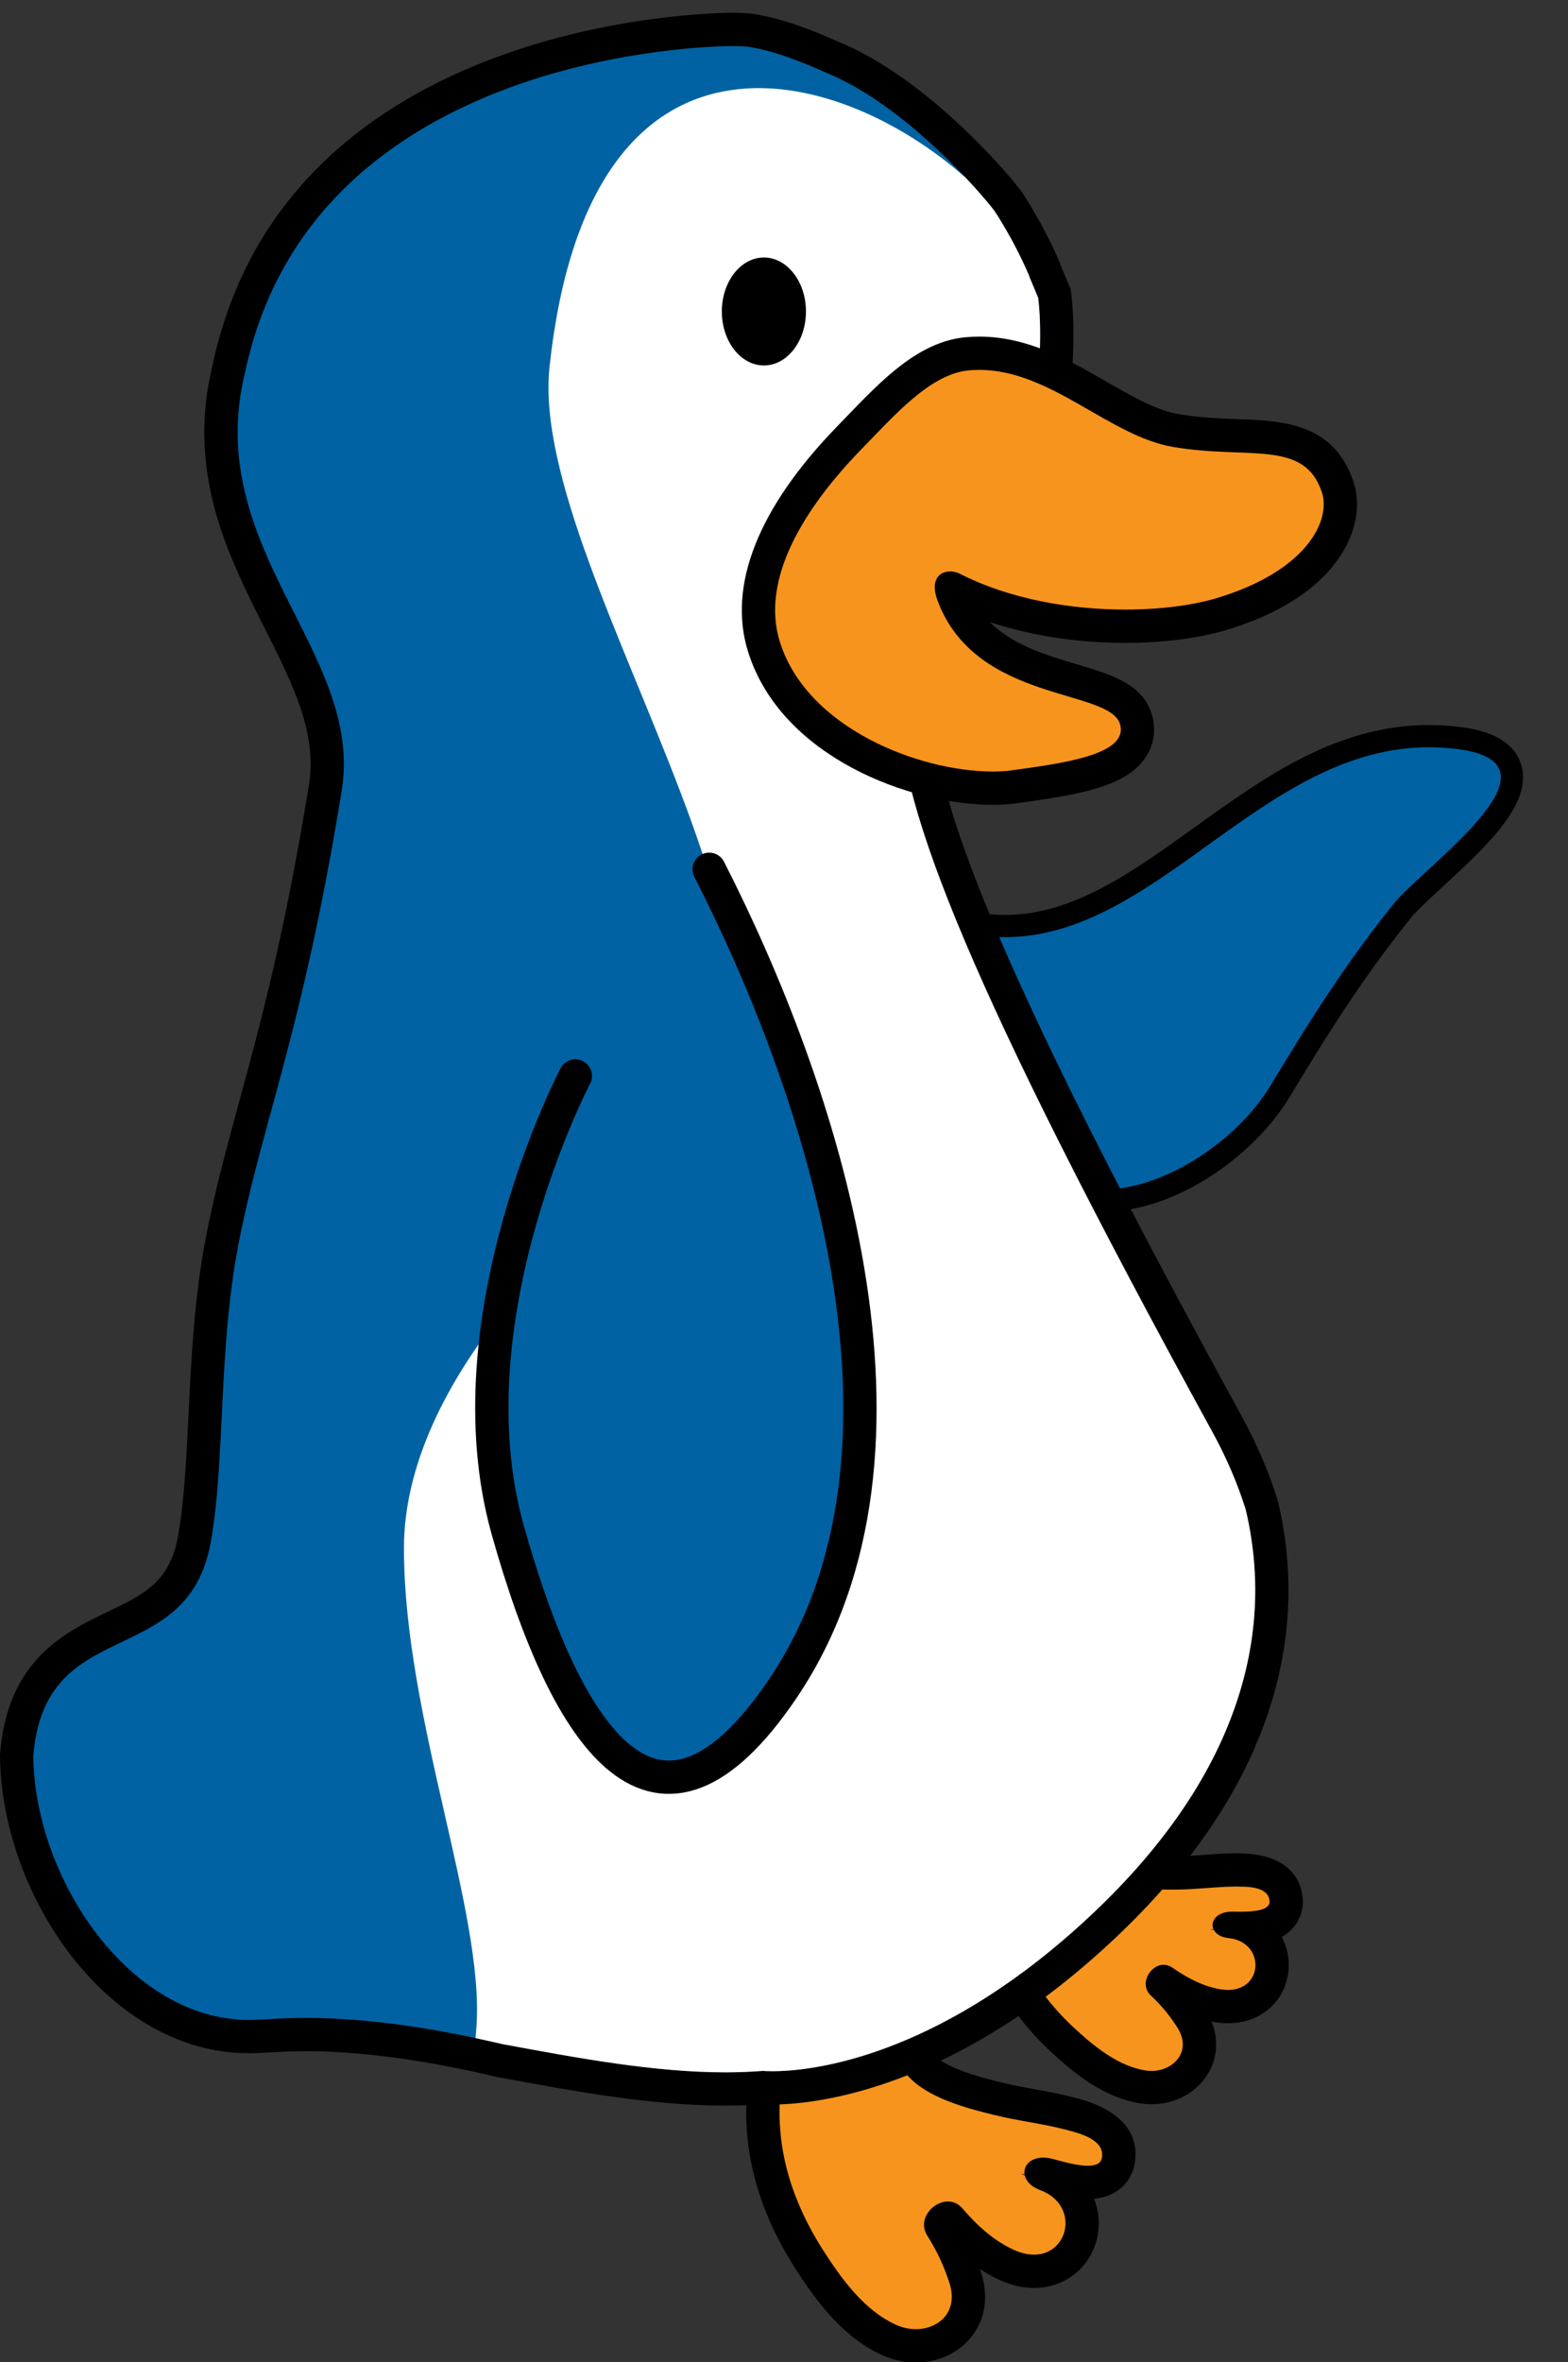 <svg xmlns="http://www.w3.org/2000/svg" xmlns:xlink="http://www.w3.org/1999/xlink" version="1.1" width="103.644" height="156.092" viewBox="0.085 -0.465 103.644 156.092"><rect x="0.085" y="-0.465" width="103.644" height="156.092" fill="#333333" stroke="none"/><defs><style/></defs>
  <!-- Exported by Scratch - http://scratch.mit.edu/ -->
  <g id="ID0.1114896503277123" transform="matrix(0.95, 0, 0, 0.95, -0.3, 0.05)">
    <g id="Back_Foot_1_">
      <path id="ID0.6249615093693137" fill="#F7941E" d="M 101.780 182.414 C 101.539 182.414 101.295 182.396 101.050 182.359 C 98.212 181.932 95.782 179.981 93.781 178.130 C 89.247 173.931 87.061 168.964 87.284 163.369 L 87.343 161.912 L 89.282 161.933 C 91.886 161.933 94.178 161.687 96.289 161.182 L 97.200 160.964 L 97.796 161.688 C 98.942 163.078 102.139 163.078 103.341 163.078 C 103.626 163.078 103.903 163.075 104.163 163.071 C 104.964 163.064 105.756 163.006 106.596 162.941 C 107.501 162.874 108.441 162.802 109.396 162.802 L 109.542 162.803 C 112.370 162.820 113.821 163.742 113.919 165.552 C 113.950 166.125 113.749 166.676 113.353 167.096 C 112.739 167.743 111.780 167.969 110.742 168.037 C 112.076 168.822 112.715 170.235 112.647 171.564 C 112.557 173.330 111.168 175.117 108.684 175.117 C 108.369 175.117 108.038 175.088 107.705 175.029 C 106.144 174.756 104.563 174.051 102.872 172.879 C 102.816 172.934 102.764 173.025 102.764 173.077 C 103.786 173.993 104.657 175.046 105.409 176.243 C 106.243 177.583 106.330 179.053 105.648 180.278 C 104.912 181.596 103.433 182.414 101.780 182.414 L 101.780 182.414 Z " transform="matrix(0.772, 0, 0, 0.772, 1.95, 3.85)"/>
      <path id="ID0.13570731366053224" d="M 96.638 162.640 C 98.072 164.381 101.014 164.577 103.340 164.577 C 103.632 164.577 103.913 164.574 104.183 164.570 C 105.924 164.554 107.651 164.301 109.395 164.301 C 109.440 164.301 109.485 164.302 109.530 164.302 C 110.411 164.308 112.348 164.284 112.421 165.631 C 112.469 166.485 110.869 166.567 109.739 166.567 C 109.473 166.567 109.235 166.562 109.049 166.562 C 108.928 166.562 108.826 166.564 108.758 166.571 C 107.563 166.683 107.086 167.490 107.362 168.135 C 107.253 168.145 107.149 168.158 107.057 168.176 C 107.066 168.176 107.075 168.176 107.082 168.176 C 107.186 168.176 107.290 168.191 107.394 168.197 C 107.582 168.565 108.020 168.869 108.722 168.941 C 112.014 169.276 111.915 173.616 108.682 173.616 C 108.456 173.616 108.216 173.595 107.961 173.552 C 106.396 173.277 104.958 172.508 103.673 171.611 C 103.408 171.427 103.137 171.347 102.874 171.347 C 101.644 171.347 100.637 173.108 101.724 174.122 C 102.665 175.001 103.449 175.946 104.135 177.040 C 105.450 179.152 103.763 180.913 101.781 180.913 C 101.614 180.913 101.445 180.900 101.276 180.875 C 98.781 180.500 96.581 178.676 94.799 177.027 C 90.758 173.284 88.570 168.789 88.782 163.427 C 88.949 163.429 89.115 163.430 89.281 163.430 C 91.835 163.432 94.283 163.203 96.638 162.640 M 97.763 159.287 L 95.940 159.724 C 93.944 160.202 91.766 160.434 89.283 160.434 C 89.129 160.434 88.973 160.433 88.818 160.431 L 85.902 160.398 L 85.786 163.312 C 85.545 169.364 87.891 174.720 92.763 179.232 C 94.934 181.240 97.587 183.358 100.830 183.845 C 101.142 183.892 101.462 183.915 101.781 183.915 C 103.978 183.915 105.962 182.802 106.957 181.009 C 107.737 179.604 107.811 177.992 107.195 176.461 C 107.277 176.479 107.360 176.493 107.443 176.509 C 107.863 176.581 108.280 176.618 108.682 176.618 C 111.700 176.618 113.995 174.525 114.143 171.641 C 114.195 170.627 113.964 169.674 113.516 168.846 C 113.850 168.658 114.161 168.421 114.440 168.125 C 115.125 167.402 115.470 166.457 115.416 165.466 C 115.351 164.227 114.650 161.330 109.613 161.302 L 109.550 161.302 L 109.397 161.301 C 108.384 161.301 107.418 161.373 106.485 161.445 C 105.672 161.507 104.904 161.563 104.159 161.570 C 103.890 161.574 103.622 161.577 103.345 161.577 C 100.131 161.577 99.216 161.050 98.956 160.733 L 97.763 159.287 L 97.763 159.287 Z " transform="matrix(0.772, 0, 0, 0.772, 1.95, 3.85)"/>
    </g>
    <g id="Front_Foot_2_">
      <path id="ID0.06999378418549895" fill="#F7941E" d="M 80.534 205.683 C 79.773 205.683 79 205.524 78.295 205.222 C 75.074 203.848 72.859 200.896 70.944 197.910 C 66.809 191.454 65.731 184.814 67.739 178.177 L 68.161 176.781 L 69.568 177.164 C 73.005 178.099 76.100 178.579 79.031 178.637 L 79.969 178.656 L 80.364 179.507 C 81.440 181.822 85.677 182.863 87.954 183.424 C 88.943 183.671 89.934 183.851 90.985 184.040 C 92.161 184.253 93.379 184.474 94.587 184.796 C 95.838 185.130 99.388 186.075 98.775 189.081 C 98.686 189.519 98.225 190.959 96.041 190.959 L 96.041 190.959 C 94.962 190.959 93.695 190.617 92.858 190.393 C 92.615 190.328 92.420 190.272 92.300 190.249 C 92.289 190.248 92.279 190.246 92.272 190.245 C 94.940 191.236 95.796 193.560 95.461 195.425 C 95.086 197.513 93.332 198.971 91.195 198.971 C 90.400 198.971 89.573 198.778 88.737 198.397 C 86.954 197.583 85.275 196.237 83.603 194.282 C 83.515 194.179 83.466 194.179 83.431 194.179 C 83.252 194.179 82.972 194.344 82.836 194.588 C 82.737 194.768 82.779 194.860 82.836 194.949 C 83.774 196.428 84.487 197.955 85.017 199.621 C 85.504 201.183 85.309 202.672 84.464 203.820 C 83.609 204.986 82.139 205.683 80.534 205.683 L 80.534 205.683 Z " transform="matrix(0.772, 0, 0, 0.772, 1.95, 3.85)"/>
      <path id="ID0.22005585068836808" d="M 69.175 178.611 C 72.498 179.514 75.757 180.073 79.003 180.135 C 80.352 183.034 84.649 184.153 87.596 184.876 C 89.780 185.423 92.022 185.659 94.200 186.241 C 95.272 186.528 97.643 187.114 97.304 188.777 C 97.200 189.285 96.693 189.455 96.038 189.455 C 94.802 189.455 93.045 188.848 92.538 188.766 C 92.358 188.737 92.189 188.723 92.030 188.723 C 90.858 188.723 90.223 189.460 90.339 190.231 C 90.202 190.210 90.071 190.193 89.953 190.184 C 90.089 190.216 90.224 190.273 90.359 190.320 C 90.473 190.828 90.911 191.339 91.743 191.647 C 95.309 192.971 94.380 197.467 91.194 197.467 C 90.645 197.467 90.029 197.332 89.358 197.028 C 87.536 196.196 86.026 194.804 84.743 193.303 C 84.364 192.861 83.897 192.675 83.431 192.675 C 82.044 192.675 80.660 194.313 81.570 195.748 C 82.441 197.119 83.095 198.519 83.587 200.070 C 84.390 202.632 82.586 204.181 80.534 204.181 C 79.988 204.181 79.424 204.072 78.887 203.841 C 75.962 202.594 73.858 199.671 72.207 197.099 C 68.464 191.256 67.219 185.081 69.175 178.611 M 67.149 174.951 L 66.305 177.743 C 64.163 184.820 65.300 191.878 69.682 198.721 C 71.627 201.757 74.105 205.067 77.709 206.605 C 78.607 206.990 79.560 207.185 80.534 207.185 C 82.613 207.185 84.535 206.259 85.674 204.706 C 86.810 203.163 87.084 201.199 86.449 199.177 C 86.404 199.034 86.359 198.895 86.311 198.755 C 86.901 199.145 87.499 199.479 88.113 199.758 C 89.148 200.230 90.183 200.469 91.195 200.469 C 94.070 200.469 96.431 198.502 96.937 195.689 C 97.140 194.555 97.011 193.439 96.603 192.433 C 98.861 192.222 99.963 190.755 100.244 189.374 C 100.577 187.739 100.348 184.777 95.056 183.367 L 94.974 183.346 C 93.703 183.006 92.455 182.781 91.249 182.562 C 90.226 182.376 89.256 182.202 88.320 181.968 C 86.422 181.500 82.494 180.534 81.721 178.871 L 80.931 177.173 L 79.058 177.137 C 76.250 177.081 73.275 176.617 69.958 175.717 L 67.149 174.951 L 67.149 174.951 Z " transform="matrix(0.772, 0, 0, 0.772, 1.95, 3.85)"/>
    </g>
    <g id="Wing_Back_1_">
      <path id="ID0.6576538775116205" fill="#0062A3" d="M 97.274 102.511 C 97.054 102.511 96.836 102.505 96.619 102.491 L 96.032 102.460 L 83.744 77.130 L 85.685 77.487 C 86.647 77.664 87.621 77.753 88.578 77.753 C 95.008 77.753 100.476 73.820 106.267 69.657 C 112.432 65.224 118.807 60.641 126.796 60.641 C 127.679 60.641 128.576 60.699 129.464 60.811 C 132.141 61.152 133.667 62.022 134.131 63.472 C 135.053 66.355 130.969 70.127 127.365 73.454 C 126.283 74.454 125.261 75.398 124.575 76.146 C 120.453 81.221 117.222 86.230 113.360 92.653 C 110.447 97.498 103.632 102.511 97.274 102.511 C 97.275 102.511 97.275 102.511 97.274 102.511 Z " transform="matrix(0.772, 0, 0, 0.772, 1.95, 3.85)"/>
      <path id="ID0.9325869199819863" d="M 126.797 61.640 C 127.626 61.640 128.475 61.693 129.339 61.803 C 139.347 63.076 127.505 71.470 123.839 75.470 C 119.505 80.804 116.151 86.076 112.505 92.137 C 109.646 96.891 103.125 101.511 97.274 101.511 C 97.074 101.511 96.874 101.505 96.673 101.493 L 85.505 78.470 C 86.555 78.663 87.577 78.753 88.577 78.753 C 102.374 78.753 111.781 61.640 126.797 61.640 M 126.797 59.640 C 118.485 59.640 111.978 64.319 105.685 68.844 C 100.028 72.911 94.686 76.752 88.579 76.752 C 87.683 76.752 86.769 76.668 85.868 76.502 L 81.982 75.789 L 83.707 79.343 L 94.875 102.366 L 95.389 103.426 L 96.564 103.491 C 96.800 103.504 97.039 103.511 97.276 103.511 C 104.242 103.511 111.206 98.182 114.221 93.168 C 118.049 86.803 121.249 81.837 125.355 76.779 C 126.012 76.068 127.001 75.154 128.047 74.189 C 132.057 70.486 136.202 66.657 135.086 63.167 C 134.203 60.405 130.732 59.964 129.593 59.819 C 128.662 59.700 127.722 59.640 126.797 59.640 L 126.797 59.640 Z " transform="matrix(0.772, 0, 0, 0.772, 1.95, 3.85)"/>
    </g>
    <g id="Body_2_">
      <g id="Body_3_">
        <path id="ID0.8946978682652116" fill="#0062A3" d="M 63.385 182.539 C 56.850 182.539 49.910 181.252 43.198 180.007 C 43.010 179.972 42.751 179.912 42.377 179.828 C 41.932 179.725 41.309 179.584 40.544 179.420 C 35.093 178.250 29.902 177.633 25.535 177.633 C 24.523 177.633 23.539 177.666 22.609 177.731 C 22.588 177.733 21.048 177.817 20.420 177.817 C 8.835 177.817 -0.338 164.260 -0.500 152.597 L -0.496 152.461 C 0.089 144.853 4.478 142.752 8.350 140.900 C 11.730 139.283 14.649 137.885 15.523 132.979 C 16.107 129.697 16.294 125.849 16.493 121.777 C 16.741 116.684 16.997 111.420 18.021 106.127 C 18.831 101.951 19.827 98.298 20.980 94.066 C 22.908 86.996 25.092 78.982 27.318 65.307 C 28.164 60.114 25.746 55.315 23.185 50.236 C 19.985 43.888 16.359 36.694 18.631 27.495 C 25.015 -2.687 62.421 -3.035 64.010 -3.035 C 64.741 -3.035 65.301 -3.007 65.672 -2.952 C 68.394 -2.557 71.416 -1.232 72.706 -0.665 C 72.889 -0.585 73.033 -0.521 73.134 -0.480 C 78.527 1.757 83.588 6.605 86.125 9.296 C 87.617 10.878 88.666 12.163 88.935 12.570 C 89.385 13.256 89.843 14.021 90.335 14.910 C 90.354 14.937 90.398 15.013 90.442 15.092 L 90.721 15.619 C 91.261 16.645 91.712 17.582 92.100 18.487 C 92.151 18.606 92.198 18.731 92.236 18.858 C 92.480 19.429 92.719 20.004 92.957 20.581 L 93.033 20.766 L 93.056 20.965 C 93.704 26.188 92.582 35.421 90.790 39.604 C 89.076 43.608 86.901 46.132 84.984 48.360 C 78.460 55.937 74.520 60.510 108.597 122.651 C 109.885 125.003 110.928 127.430 111.698 129.874 L 111.726 129.978 C 113.401 137.082 112.728 144.207 109.724 151.155 C 106.872 157.753 101.912 164.128 94.982 170.102 C 81.694 181.549 70.703 182.440 67.649 182.440 C 67.251 182.440 66.953 182.425 66.759 182.415 C 65.653 182.496 64.517 182.539 63.385 182.539 L 63.385 182.539 Z " transform="matrix(0.772, 0, 0, 0.772, 1.95, 3.85)"/>
        <path id="ID0.13931147987022996" d="M 64.010 -1.536 C 64.463 -1.536 65.082 -1.524 65.453 -1.470 C 68.372 -1.046 71.766 0.577 72.561 0.905 C 77.457 2.935 82.192 7.311 85.033 10.323 C 86.512 11.890 87.484 13.095 87.680 13.393 C 88.108 14.044 88.546 14.777 89.021 15.635 C 89.060 15.698 89.097 15.759 89.132 15.822 L 89.395 16.319 C 89.916 17.308 90.349 18.210 90.721 19.077 C 90.762 19.172 90.795 19.270 90.825 19.369 C 91.077 19.958 91.325 20.552 91.568 21.148 C 92.199 26.222 91.068 35.145 89.413 39.012 C 81.653 57.145 63.565 43.647 107.285 123.370 C 108.590 125.751 109.558 128.065 110.268 130.321 C 111.870 137.108 111.235 143.883 108.349 150.556 C 105.586 156.950 100.759 163.140 94.004 168.963 C 81.109 180.070 70.573 180.936 67.650 180.936 C 67.648 180.936 67.648 180.936 67.648 180.936 C 67.213 180.936 66.913 180.918 66.754 180.907 C 65.681 180.991 64.548 181.036 63.383 181.036 C 56.966 181.036 50.073 179.755 43.408 178.517 C 43.138 178.467 42.220 178.243 40.855 177.950 C 37.544 177.241 31.560 176.131 25.533 176.131 C 24.520 176.131 23.507 176.163 22.504 176.234 C 22.504 176.234 21.024 176.316 20.418 176.316 C 9.704 176.316 1.150 163.666 0.998 152.576 C 1.998 139.576 14.902 145.014 16.998 133.242 C 18.318 125.816 17.649 115.929 19.493 106.412 C 21.624 95.415 25.218 87.539 28.798 65.549 C 30.828 53.077 16.162 43.744 20.087 27.855 C 26.234 -1.201 62.470 -1.536 64.010 -1.536 M 64.010 -4.536 C 62.372 -4.536 23.835 -4.178 17.163 27.184 C 14.783 36.897 18.535 44.341 21.846 50.910 C 24.400 55.977 26.605 60.352 25.838 65.065 C 23.624 78.662 21.451 86.635 19.533 93.669 C 18.371 97.929 17.368 101.608 16.549 105.839 C 15.504 111.238 15.233 116.797 14.994 121.701 C 14.798 125.724 14.612 129.525 14.046 132.715 C 13.308 136.863 10.957 137.986 7.703 139.543 C 3.887 141.369 -1.339 143.869 -1.991 152.343 L -2.001 152.479 L -1.999 152.616 C -1.825 165.220 7.800 179.315 20.420 179.315 C 21.089 179.315 22.512 179.237 22.672 179.227 C 23.609 179.163 24.558 179.130 25.535 179.130 C 29.799 179.130 34.880 179.736 40.228 180.884 C 40.985 181.046 41.602 181.187 42.042 181.287 C 42.444 181.380 42.725 181.441 42.861 181.467 L 42.923 181.479 C 49.702 182.737 56.711 184.038 63.384 184.038 C 64.520 184.038 65.658 183.997 66.772 183.915 C 67.043 183.931 67.337 183.937 67.648 183.937 C 70.834 183.937 82.284 183.021 95.962 171.237 C 103.066 165.114 108.160 158.555 111.103 151.749 C 114.238 144.499 114.939 137.060 113.188 129.634 L 113.164 129.527 L 113.131 129.423 C 112.333 126.888 111.251 124.367 109.916 121.932 C 93.717 92.393 85.376 74.560 82.871 64.107 C 80.809 55.508 82.809 53.186 86.123 49.339 C 88.013 47.144 90.365 44.412 92.170 40.194 C 94.077 35.742 95.232 26.307 94.546 20.780 L 94.496 20.383 L 94.345 20.013 C 94.116 19.451 93.881 18.890 93.645 18.335 C 93.593 18.179 93.539 18.030 93.475 17.886 C 93.077 16.955 92.608 15.982 92.050 14.923 L 91.785 14.422 L 91.768 14.392 L 91.750 14.362 C 91.706 14.282 91.659 14.205 91.610 14.126 C 91.112 13.228 90.645 12.450 90.185 11.750 C 89.827 11.204 88.690 9.835 87.211 8.268 C 84.592 5.490 79.355 0.479 73.707 -1.863 C 73.606 -1.904 73.474 -1.964 73.304 -2.038 C 71.958 -2.628 68.806 -4.011 65.880 -4.434 C 65.725 -4.462 65.222 -4.536 64.010 -4.536 L 64.010 -4.536 Z " transform="matrix(0.772, 0, 0, 0.772, 1.95, 3.85)"/>
      </g>
      <path id="Belly_1_" fill="#FFFFFF" d="M 63.385 181.039 C 64.550 181.039 65.683 180.992 66.756 180.910 C 66.914 180.922 67.214 180.939 67.650 180.939 C 67.650 180.939 67.650 180.939 67.652 180.939 C 70.576 180.939 81.112 180.074 94.006 168.965 C 100.761 163.142 105.588 156.950 108.351 150.558 C 111.237 143.884 111.872 137.111 110.270 130.322 C 109.560 128.068 108.590 125.752 107.287 123.373 C 63.565 43.648 81.654 57.145 89.412 39.013 C 91.067 35.146 92.198 26.223 91.567 21.149 C 91.324 20.553 91.076 19.959 90.824 19.370 C 90.796 19.271 90.762 19.173 90.720 19.078 C 90.348 18.210 89.914 17.308 89.394 16.320 L 89.131 15.823 C 89.096 15.760 89.059 15.700 89.020 15.636 C 88.545 14.779 88.107 14.046 87.679 13.394 C 87.483 13.096 86.509 11.891 85.032 10.324 C 73.301 -0.091 51.079 -5.691 47.528 27.357 C 45.469 46.523 77.634 86.596 57.885 99.116 C 50.276 103.940 34.406 118.579 34.406 133.802 C 34.406 149.023 41.635 166.493 40.946 176.857 C 40.921 177.242 40.889 177.600 40.857 177.953 C 42.221 178.244 43.140 178.471 43.410 178.519 C 50.075 179.756 56.968 181.039 63.385 181.039 Z " transform="matrix(0.772, 0, 0, 0.772, 1.95, 3.85)"/>
    </g>
    <path id="Wing_Front_1_" fill="#0062A3" stroke="#000000" stroke-width="3" stroke-linecap="round" stroke-linejoin="round" d="M 49.855 91.257 C 49.855 91.257 38.392 113.049 43.755 132.153 C 49.119 151.256 57.231 163.227 68.554 146.460 C 83.107 124.909 71.802 91.993 61.915 72.638 " transform="matrix(0.772, 0, 0, 0.772, 1.95, 3.85)"/>
    <g id="Beak_1_">
      <path id="ID0.6922540375962853" fill="#F7941E" d="M 87.450 65.327 C 80.563 65.327 69.623 61.381 66.859 52.608 C 64.704 45.774 69.849 38.584 74.547 33.756 L 75.400 32.873 C 78.402 29.754 81.505 26.528 85.170 26.190 C 85.538 26.156 85.900 26.140 86.262 26.140 C 90.267 26.140 93.680 28.104 96.981 30.003 C 99.404 31.399 101.693 32.714 103.984 33.103 C 105.968 33.440 107.828 33.511 109.466 33.572 C 113.387 33.719 117.091 33.859 118.551 38.153 C 119.024 39.544 118.835 41.182 118.021 42.766 C 116.498 45.727 112.980 48.166 108.118 49.631 C 105.751 50.344 102.664 50.736 99.426 50.736 C 99.425 50.736 99.425 50.736 99.424 50.736 C 93.660 50.736 88.126 49.533 83.842 47.349 C 83.815 47.335 83.785 47.324 83.755 47.315 C 83.770 47.446 83.811 47.643 83.909 47.908 C 85.799 52.976 90.710 54.436 94.654 55.609 C 97.554 56.471 99.845 57.152 100.402 59.195 C 100.644 60.086 100.509 60.954 100.012 61.705 C 98.624 63.802 94.888 64.454 89.345 65.210 L 89.128 65.240 C 88.562 65.301 88.015 65.327 87.450 65.327 L 87.450 65.327 Z " transform="matrix(0.772, 0, 0, 0.772, 1.95, 3.85)"/>
      <path id="ID0.7753897323273122" d="M 86.260 27.641 C 92.724 27.641 97.955 33.603 103.731 34.583 C 110.561 35.744 115.507 33.867 117.129 38.637 C 117.976 41.128 115.874 45.727 107.682 48.196 C 105.543 48.840 102.631 49.237 99.420 49.237 C 94.584 49.237 89.071 48.335 84.519 46.014 C 84.244 45.873 83.930 45.797 83.627 45.797 C 82.666 45.797 81.801 46.560 82.500 48.434 C 85.953 57.694 98.059 56.309 98.952 59.591 C 99.696 62.328 93.799 63.090 88.923 63.756 C 88.457 63.803 87.965 63.827 87.450 63.827 C 80.884 63.827 70.747 59.955 68.291 52.158 C 66.504 46.492 70.496 40.072 75.622 34.803 C 78.696 31.641 81.881 28.001 85.306 27.685 C 85.627 27.655 85.945 27.641 86.260 27.641 M 86.260 24.641 C 85.851 24.641 85.437 24.660 85.031 24.698 C 80.810 25.087 77.510 28.517 74.318 31.834 C 74.036 32.129 73.754 32.422 73.471 32.712 C 66.327 40.055 63.547 47.091 65.429 53.061 C 68.419 62.557 80.106 66.828 87.450 66.828 C 88.064 66.828 88.664 66.799 89.226 66.741 L 89.277 66.736 L 89.329 66.729 L 89.546 66.700 C 95.495 65.888 99.525 65.160 101.261 62.536 C 101.993 61.430 102.201 60.104 101.847 58.804 C 101.072 55.955 98.160 55.090 95.079 54.174 C 92.318 53.354 89.293 52.454 87.213 50.366 C 90.904 51.586 95.106 52.239 99.420 52.239 C 102.803 52.239 106.043 51.824 108.547 51.071 C 115.284 49.040 118.142 45.809 119.353 43.456 C 120.355 41.507 120.576 39.454 119.970 37.674 C 118.177 32.403 113.578 32.229 109.521 32.076 C 107.849 32.013 106.122 31.948 104.234 31.627 C 102.208 31.283 100.032 30.031 97.727 28.705 C 94.416 26.800 90.665 24.641 86.260 24.641 L 86.260 24.641 Z " transform="matrix(0.772, 0, 0, 0.772, 1.95, 3.85)"/>
    </g>
    <path id="Eye_1_" d="M 66.847 17.512 C 67.893 17.512 68.841 18.057 69.527 18.938 C 70.213 19.818 70.638 21.034 70.638 22.376 C 70.638 23.718 70.213 24.934 69.527 25.814 C 68.841 26.695 67.893 27.240 66.847 27.240 C 65.801 27.240 64.853 26.695 64.167 25.814 C 63.481 24.934 63.056 23.718 63.056 22.376 C 63.056 21.034 63.481 19.818 64.167 18.938 C 64.853 18.057 65.801 17.512 66.847 17.512 Z " transform="matrix(0.772, 0, 0, 0.772, 1.95, 3.85)"/>
  </g>
</svg>